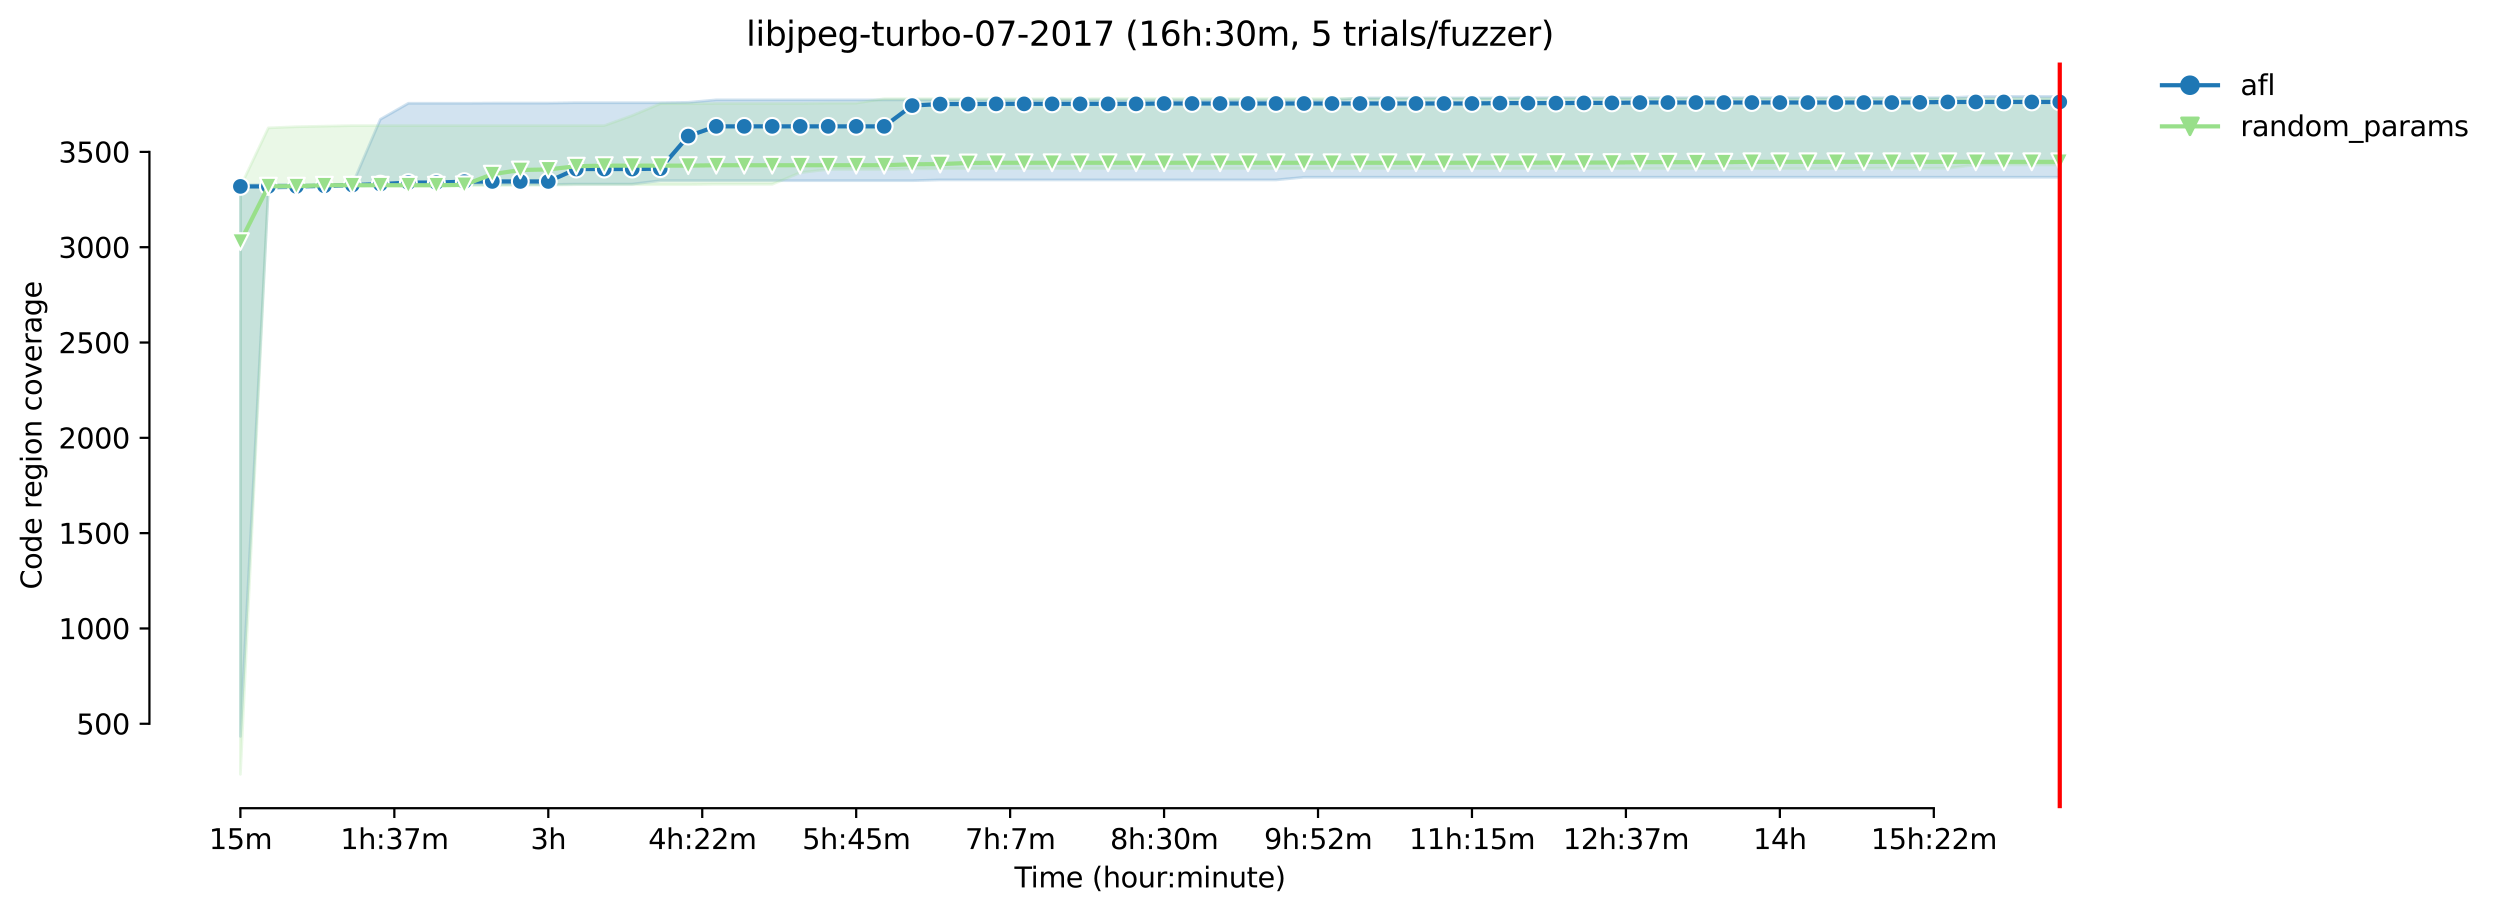<?xml version="1.0" encoding="utf-8" standalone="no"?>
<!DOCTYPE svg PUBLIC "-//W3C//DTD SVG 1.1//EN"
  "http://www.w3.org/Graphics/SVG/1.1/DTD/svg11.dtd">
<svg height="325.986pt" version="1.1" viewBox="0 0 892.218 325.986" width="892.218pt" xmlns="http://www.w3.org/2000/svg" xmlns:xlink="http://www.w3.org/1999/xlink">
 <defs>
  <style type="text/css">*{stroke-linecap:butt;stroke-linejoin:round;}</style>
 </defs>
 <g id="figure_1">
  <g id="patch_1">
   <path d="M 0 325.986 
L 892.218 325.986 
L 892.218 0 
L 0 0 
z
" style="fill:#ffffff;"/>
  </g>
  <g id="axes_1">
   <g id="patch_2">
    <path d="M 53.328 288.43 
L 767.568 288.43 
L 767.568 22.318 
L 53.328 22.318 
z
" style="fill:#ffffff;"/>
   </g>
   <g id="PolyCollection_1">
    <defs>
     <path d="M 85.794 -260.006 
L 85.794 -63.191 
L 95.783 -258.509 
L 105.772 -259.121 
L 115.762 -259.325 
L 125.751 -259.529 
L 135.74 -259.938 
L 145.73 -260.142 
L 155.719 -260.142 
L 165.709 -260.142 
L 175.698 -260.142 
L 185.687 -260.142 
L 195.677 -260.142 
L 205.666 -260.278 
L 215.655 -260.278 
L 225.645 -260.278 
L 235.634 -261.502 
L 245.624 -261.502 
L 255.613 -261.502 
L 265.602 -261.502 
L 275.592 -261.502 
L 285.581 -261.502 
L 295.57 -261.502 
L 305.56 -261.502 
L 315.549 -261.502 
L 325.538 -261.502 
L 335.528 -261.774 
L 345.517 -261.774 
L 355.507 -261.774 
L 365.496 -261.774 
L 375.485 -261.774 
L 385.475 -261.774 
L 395.464 -261.774 
L 405.453 -261.774 
L 415.443 -261.774 
L 425.432 -261.774 
L 435.422 -261.774 
L 445.411 -261.774 
L 455.4 -261.774 
L 465.39 -262.727 
L 475.379 -262.727 
L 485.368 -262.727 
L 495.358 -262.727 
L 505.347 -262.727 
L 515.337 -262.727 
L 525.326 -262.727 
L 535.315 -262.727 
L 545.305 -262.727 
L 555.294 -262.727 
L 565.283 -262.727 
L 575.273 -262.727 
L 585.262 -262.727 
L 595.251 -262.727 
L 605.241 -262.727 
L 615.23 -262.727 
L 625.22 -262.727 
L 635.209 -262.727 
L 645.198 -262.727 
L 655.188 -262.727 
L 665.177 -262.727 
L 675.166 -262.727 
L 685.156 -262.727 
L 695.145 -262.727 
L 705.135 -262.727 
L 715.124 -262.727 
L 725.113 -262.727 
L 735.103 -262.727 
L 735.103 -291.572 
L 735.103 -291.572 
L 725.113 -291.572 
L 715.124 -291.572 
L 705.135 -291.572 
L 695.145 -291.096 
L 685.156 -291.096 
L 675.166 -291.096 
L 665.177 -291.096 
L 655.188 -291.096 
L 645.198 -291.096 
L 635.209 -291.096 
L 625.22 -291.096 
L 615.23 -291.096 
L 605.241 -291.096 
L 595.251 -291.096 
L 585.262 -291.096 
L 575.273 -291.096 
L 565.283 -291.096 
L 555.294 -291.096 
L 545.305 -291.096 
L 535.315 -291.028 
L 525.326 -291.028 
L 515.337 -291.028 
L 505.347 -291.028 
L 495.358 -291.028 
L 485.368 -291.028 
L 475.379 -290.348 
L 465.39 -290.348 
L 455.4 -290.348 
L 445.411 -290.348 
L 435.422 -290.348 
L 425.432 -290.348 
L 415.443 -290.348 
L 405.453 -290.348 
L 395.464 -290.348 
L 385.475 -290.348 
L 375.485 -290.348 
L 365.496 -290.348 
L 355.507 -290.348 
L 345.517 -290.348 
L 335.528 -290.348 
L 325.538 -290.348 
L 315.549 -290.348 
L 305.56 -290.348 
L 295.57 -290.348 
L 285.581 -290.348 
L 275.592 -290.348 
L 265.602 -290.348 
L 255.613 -290.348 
L 245.624 -289.463 
L 235.634 -289.327 
L 225.645 -289.327 
L 215.655 -289.327 
L 205.666 -289.327 
L 195.677 -289.191 
L 185.687 -289.191 
L 175.698 -289.191 
L 165.709 -289.123 
L 155.719 -289.123 
L 145.73 -289.123 
L 135.74 -283.408 
L 125.751 -260.142 
L 115.762 -260.142 
L 105.772 -260.142 
L 95.783 -260.142 
L 85.794 -260.006 
z
" id="m7db1e459ce" style="stroke:#1f77b4;stroke-opacity:0.2;"/>
    </defs>
    <g clip-path="url(#p6a682dd99c)">
     <use style="fill:#1f77b4;fill-opacity:0.2;stroke:#1f77b4;stroke-opacity:0.2;" x="0" xlink:href="#m7db1e459ce" y="325.986"/>
    </g>
   </g>
   <g id="PolyCollection_2">
    <defs>
     <path d="M 85.794 -259.325 
L 85.794 -49.652 
L 95.783 -259.461 
L 105.772 -259.461 
L 115.762 -259.529 
L 125.751 -259.734 
L 135.74 -259.734 
L 145.73 -259.734 
L 155.719 -259.734 
L 165.709 -259.734 
L 175.698 -259.734 
L 185.687 -259.87 
L 195.677 -259.87 
L 205.666 -260.074 
L 215.655 -260.074 
L 225.645 -260.074 
L 235.634 -260.074 
L 245.624 -260.074 
L 255.613 -260.21 
L 265.602 -260.21 
L 275.592 -260.21 
L 285.581 -264.36 
L 295.57 -265.516 
L 305.56 -265.516 
L 315.549 -265.516 
L 325.538 -265.72 
L 335.528 -265.788 
L 345.517 -265.788 
L 355.507 -265.788 
L 365.496 -265.788 
L 375.485 -265.788 
L 385.475 -265.788 
L 395.464 -265.788 
L 405.453 -265.788 
L 415.443 -265.788 
L 425.432 -265.788 
L 435.422 -265.788 
L 445.411 -265.788 
L 455.4 -265.788 
L 465.39 -265.788 
L 475.379 -265.788 
L 485.368 -265.788 
L 495.358 -265.788 
L 505.347 -265.788 
L 515.337 -265.788 
L 525.326 -265.788 
L 535.315 -265.788 
L 545.305 -265.788 
L 555.294 -265.788 
L 565.283 -265.788 
L 575.273 -265.788 
L 585.262 -265.788 
L 595.251 -265.788 
L 605.241 -265.788 
L 615.23 -265.788 
L 625.22 -265.788 
L 635.209 -265.788 
L 645.198 -265.788 
L 655.188 -265.788 
L 665.177 -265.924 
L 675.166 -265.924 
L 685.156 -265.924 
L 695.145 -265.924 
L 705.135 -267.149 
L 715.124 -267.149 
L 725.113 -267.149 
L 735.103 -267.149 
L 735.103 -290.824 
L 735.103 -290.824 
L 725.113 -290.824 
L 715.124 -290.824 
L 705.135 -290.824 
L 695.145 -290.824 
L 685.156 -290.824 
L 675.166 -290.824 
L 665.177 -290.824 
L 655.188 -290.824 
L 645.198 -290.824 
L 635.209 -290.824 
L 625.22 -290.824 
L 615.23 -290.824 
L 605.241 -290.824 
L 595.251 -290.824 
L 585.262 -290.824 
L 575.273 -290.824 
L 565.283 -290.824 
L 555.294 -290.824 
L 545.305 -290.824 
L 535.315 -290.824 
L 525.326 -290.824 
L 515.337 -290.824 
L 505.347 -290.824 
L 495.358 -290.824 
L 485.368 -290.824 
L 475.379 -290.824 
L 465.39 -290.824 
L 455.4 -290.824 
L 445.411 -290.824 
L 435.422 -290.824 
L 425.432 -290.824 
L 415.443 -290.824 
L 405.453 -290.824 
L 395.464 -290.824 
L 385.475 -290.756 
L 375.485 -290.756 
L 365.496 -290.756 
L 355.507 -290.756 
L 345.517 -290.756 
L 335.528 -290.756 
L 325.538 -290.756 
L 315.549 -290.756 
L 305.56 -289.191 
L 295.57 -289.191 
L 285.581 -289.055 
L 275.592 -289.055 
L 265.602 -289.055 
L 255.613 -289.055 
L 245.624 -288.987 
L 235.634 -288.987 
L 225.645 -284.769 
L 215.655 -281.163 
L 205.666 -281.163 
L 195.677 -281.163 
L 185.687 -281.163 
L 175.698 -281.163 
L 165.709 -281.163 
L 155.719 -281.163 
L 145.73 -281.163 
L 135.74 -281.163 
L 125.751 -281.163 
L 115.762 -280.959 
L 105.772 -280.755 
L 95.783 -280.347 
L 85.794 -259.325 
z
" id="mc886c299f5" style="stroke:#98df8a;stroke-opacity:0.2;"/>
    </defs>
    <g clip-path="url(#p6a682dd99c)">
     <use style="fill:#98df8a;fill-opacity:0.2;stroke:#98df8a;stroke-opacity:0.2;" x="0" xlink:href="#mc886c299f5" y="325.986"/>
    </g>
   </g>
   <g id="matplotlib.axis_1">
    <g id="xtick_1">
     <g id="line2d_1">
      <defs>
       <path d="M 0 0 
L 0 3.5 
" id="m6442439d04" style="stroke:#000000;stroke-width:0.8;"/>
      </defs>
      <g>
       <use style="stroke:#000000;stroke-width:0.8;" x="85.794" xlink:href="#m6442439d04" y="288.43"/>
      </g>
     </g>
     <g id="text_1">
      <!-- 15m -->
      <g transform="translate(74.561 303.029)scale(0.1 -0.1)">
       <defs>
        <path d="M 794 531 
L 1825 531 
L 1825 4091 
L 703 3866 
L 703 4441 
L 1819 4666 
L 2450 4666 
L 2450 531 
L 3481 531 
L 3481 0 
L 794 0 
L 794 531 
z
" id="DejaVuSans-31" transform="scale(0.016)"/>
        <path d="M 691 4666 
L 3169 4666 
L 3169 4134 
L 1269 4134 
L 1269 2991 
Q 1406 3038 1543 3061 
Q 1681 3084 1819 3084 
Q 2600 3084 3056 2656 
Q 3513 2228 3513 1497 
Q 3513 744 3044 326 
Q 2575 -91 1722 -91 
Q 1428 -91 1123 -41 
Q 819 9 494 109 
L 494 744 
Q 775 591 1075 516 
Q 1375 441 1709 441 
Q 2250 441 2565 725 
Q 2881 1009 2881 1497 
Q 2881 1984 2565 2268 
Q 2250 2553 1709 2553 
Q 1456 2553 1204 2497 
Q 953 2441 691 2322 
L 691 4666 
z
" id="DejaVuSans-35" transform="scale(0.016)"/>
        <path d="M 3328 2828 
Q 3544 3216 3844 3400 
Q 4144 3584 4550 3584 
Q 5097 3584 5394 3201 
Q 5691 2819 5691 2113 
L 5691 0 
L 5113 0 
L 5113 2094 
Q 5113 2597 4934 2840 
Q 4756 3084 4391 3084 
Q 3944 3084 3684 2787 
Q 3425 2491 3425 1978 
L 3425 0 
L 2847 0 
L 2847 2094 
Q 2847 2600 2669 2842 
Q 2491 3084 2119 3084 
Q 1678 3084 1418 2786 
Q 1159 2488 1159 1978 
L 1159 0 
L 581 0 
L 581 3500 
L 1159 3500 
L 1159 2956 
Q 1356 3278 1631 3431 
Q 1906 3584 2284 3584 
Q 2666 3584 2933 3390 
Q 3200 3197 3328 2828 
z
" id="DejaVuSans-6d" transform="scale(0.016)"/>
       </defs>
       <use xlink:href="#DejaVuSans-31"/>
       <use x="63.623" xlink:href="#DejaVuSans-35"/>
       <use x="127.246" xlink:href="#DejaVuSans-6d"/>
      </g>
     </g>
    </g>
    <g id="xtick_2">
     <g id="line2d_2">
      <g>
       <use style="stroke:#000000;stroke-width:0.8;" x="140.735" xlink:href="#m6442439d04" y="288.43"/>
      </g>
     </g>
     <g id="text_2">
      <!-- 1h:37m -->
      <g transform="translate(121.468 303.029)scale(0.1 -0.1)">
       <defs>
        <path d="M 3513 2113 
L 3513 0 
L 2938 0 
L 2938 2094 
Q 2938 2591 2744 2837 
Q 2550 3084 2163 3084 
Q 1697 3084 1428 2787 
Q 1159 2491 1159 1978 
L 1159 0 
L 581 0 
L 581 4863 
L 1159 4863 
L 1159 2956 
Q 1366 3272 1645 3428 
Q 1925 3584 2291 3584 
Q 2894 3584 3203 3211 
Q 3513 2838 3513 2113 
z
" id="DejaVuSans-68" transform="scale(0.016)"/>
        <path d="M 750 794 
L 1409 794 
L 1409 0 
L 750 0 
L 750 794 
z
M 750 3309 
L 1409 3309 
L 1409 2516 
L 750 2516 
L 750 3309 
z
" id="DejaVuSans-3a" transform="scale(0.016)"/>
        <path d="M 2597 2516 
Q 3050 2419 3304 2112 
Q 3559 1806 3559 1356 
Q 3559 666 3084 287 
Q 2609 -91 1734 -91 
Q 1441 -91 1130 -33 
Q 819 25 488 141 
L 488 750 
Q 750 597 1062 519 
Q 1375 441 1716 441 
Q 2309 441 2620 675 
Q 2931 909 2931 1356 
Q 2931 1769 2642 2001 
Q 2353 2234 1838 2234 
L 1294 2234 
L 1294 2753 
L 1863 2753 
Q 2328 2753 2575 2939 
Q 2822 3125 2822 3475 
Q 2822 3834 2567 4026 
Q 2313 4219 1838 4219 
Q 1578 4219 1281 4162 
Q 984 4106 628 3988 
L 628 4550 
Q 988 4650 1302 4700 
Q 1616 4750 1894 4750 
Q 2613 4750 3031 4423 
Q 3450 4097 3450 3541 
Q 3450 3153 3228 2886 
Q 3006 2619 2597 2516 
z
" id="DejaVuSans-33" transform="scale(0.016)"/>
        <path d="M 525 4666 
L 3525 4666 
L 3525 4397 
L 1831 0 
L 1172 0 
L 2766 4134 
L 525 4134 
L 525 4666 
z
" id="DejaVuSans-37" transform="scale(0.016)"/>
       </defs>
       <use xlink:href="#DejaVuSans-31"/>
       <use x="63.623" xlink:href="#DejaVuSans-68"/>
       <use x="127.002" xlink:href="#DejaVuSans-3a"/>
       <use x="160.693" xlink:href="#DejaVuSans-33"/>
       <use x="224.316" xlink:href="#DejaVuSans-37"/>
       <use x="287.939" xlink:href="#DejaVuSans-6d"/>
      </g>
     </g>
    </g>
    <g id="xtick_3">
     <g id="line2d_3">
      <g>
       <use style="stroke:#000000;stroke-width:0.8;" x="195.677" xlink:href="#m6442439d04" y="288.43"/>
      </g>
     </g>
     <g id="text_3">
      <!-- 3h -->
      <g transform="translate(189.327 303.029)scale(0.1 -0.1)">
       <use xlink:href="#DejaVuSans-33"/>
       <use x="63.623" xlink:href="#DejaVuSans-68"/>
      </g>
     </g>
    </g>
    <g id="xtick_4">
     <g id="line2d_4">
      <g>
       <use style="stroke:#000000;stroke-width:0.8;" x="250.618" xlink:href="#m6442439d04" y="288.43"/>
      </g>
     </g>
     <g id="text_4">
      <!-- 4h:22m -->
      <g transform="translate(231.351 303.029)scale(0.1 -0.1)">
       <defs>
        <path d="M 2419 4116 
L 825 1625 
L 2419 1625 
L 2419 4116 
z
M 2253 4666 
L 3047 4666 
L 3047 1625 
L 3713 1625 
L 3713 1100 
L 3047 1100 
L 3047 0 
L 2419 0 
L 2419 1100 
L 313 1100 
L 313 1709 
L 2253 4666 
z
" id="DejaVuSans-34" transform="scale(0.016)"/>
        <path d="M 1228 531 
L 3431 531 
L 3431 0 
L 469 0 
L 469 531 
Q 828 903 1448 1529 
Q 2069 2156 2228 2338 
Q 2531 2678 2651 2914 
Q 2772 3150 2772 3378 
Q 2772 3750 2511 3984 
Q 2250 4219 1831 4219 
Q 1534 4219 1204 4116 
Q 875 4013 500 3803 
L 500 4441 
Q 881 4594 1212 4672 
Q 1544 4750 1819 4750 
Q 2544 4750 2975 4387 
Q 3406 4025 3406 3419 
Q 3406 3131 3298 2873 
Q 3191 2616 2906 2266 
Q 2828 2175 2409 1742 
Q 1991 1309 1228 531 
z
" id="DejaVuSans-32" transform="scale(0.016)"/>
       </defs>
       <use xlink:href="#DejaVuSans-34"/>
       <use x="63.623" xlink:href="#DejaVuSans-68"/>
       <use x="127.002" xlink:href="#DejaVuSans-3a"/>
       <use x="160.693" xlink:href="#DejaVuSans-32"/>
       <use x="224.316" xlink:href="#DejaVuSans-32"/>
       <use x="287.939" xlink:href="#DejaVuSans-6d"/>
      </g>
     </g>
    </g>
    <g id="xtick_5">
     <g id="line2d_5">
      <g>
       <use style="stroke:#000000;stroke-width:0.8;" x="305.56" xlink:href="#m6442439d04" y="288.43"/>
      </g>
     </g>
     <g id="text_5">
      <!-- 5h:45m -->
      <g transform="translate(286.293 303.029)scale(0.1 -0.1)">
       <use xlink:href="#DejaVuSans-35"/>
       <use x="63.623" xlink:href="#DejaVuSans-68"/>
       <use x="127.002" xlink:href="#DejaVuSans-3a"/>
       <use x="160.693" xlink:href="#DejaVuSans-34"/>
       <use x="224.316" xlink:href="#DejaVuSans-35"/>
       <use x="287.939" xlink:href="#DejaVuSans-6d"/>
      </g>
     </g>
    </g>
    <g id="xtick_6">
     <g id="line2d_6">
      <g>
       <use style="stroke:#000000;stroke-width:0.8;" x="360.501" xlink:href="#m6442439d04" y="288.43"/>
      </g>
     </g>
     <g id="text_6">
      <!-- 7h:7m -->
      <g transform="translate(344.415 303.029)scale(0.1 -0.1)">
       <use xlink:href="#DejaVuSans-37"/>
       <use x="63.623" xlink:href="#DejaVuSans-68"/>
       <use x="127.002" xlink:href="#DejaVuSans-3a"/>
       <use x="160.693" xlink:href="#DejaVuSans-37"/>
       <use x="224.316" xlink:href="#DejaVuSans-6d"/>
      </g>
     </g>
    </g>
    <g id="xtick_7">
     <g id="line2d_7">
      <g>
       <use style="stroke:#000000;stroke-width:0.8;" x="415.443" xlink:href="#m6442439d04" y="288.43"/>
      </g>
     </g>
     <g id="text_7">
      <!-- 8h:30m -->
      <g transform="translate(396.176 303.029)scale(0.1 -0.1)">
       <defs>
        <path d="M 2034 2216 
Q 1584 2216 1326 1975 
Q 1069 1734 1069 1313 
Q 1069 891 1326 650 
Q 1584 409 2034 409 
Q 2484 409 2743 651 
Q 3003 894 3003 1313 
Q 3003 1734 2745 1975 
Q 2488 2216 2034 2216 
z
M 1403 2484 
Q 997 2584 770 2862 
Q 544 3141 544 3541 
Q 544 4100 942 4425 
Q 1341 4750 2034 4750 
Q 2731 4750 3128 4425 
Q 3525 4100 3525 3541 
Q 3525 3141 3298 2862 
Q 3072 2584 2669 2484 
Q 3125 2378 3379 2068 
Q 3634 1759 3634 1313 
Q 3634 634 3220 271 
Q 2806 -91 2034 -91 
Q 1263 -91 848 271 
Q 434 634 434 1313 
Q 434 1759 690 2068 
Q 947 2378 1403 2484 
z
M 1172 3481 
Q 1172 3119 1398 2916 
Q 1625 2713 2034 2713 
Q 2441 2713 2670 2916 
Q 2900 3119 2900 3481 
Q 2900 3844 2670 4047 
Q 2441 4250 2034 4250 
Q 1625 4250 1398 4047 
Q 1172 3844 1172 3481 
z
" id="DejaVuSans-38" transform="scale(0.016)"/>
        <path d="M 2034 4250 
Q 1547 4250 1301 3770 
Q 1056 3291 1056 2328 
Q 1056 1369 1301 889 
Q 1547 409 2034 409 
Q 2525 409 2770 889 
Q 3016 1369 3016 2328 
Q 3016 3291 2770 3770 
Q 2525 4250 2034 4250 
z
M 2034 4750 
Q 2819 4750 3233 4129 
Q 3647 3509 3647 2328 
Q 3647 1150 3233 529 
Q 2819 -91 2034 -91 
Q 1250 -91 836 529 
Q 422 1150 422 2328 
Q 422 3509 836 4129 
Q 1250 4750 2034 4750 
z
" id="DejaVuSans-30" transform="scale(0.016)"/>
       </defs>
       <use xlink:href="#DejaVuSans-38"/>
       <use x="63.623" xlink:href="#DejaVuSans-68"/>
       <use x="127.002" xlink:href="#DejaVuSans-3a"/>
       <use x="160.693" xlink:href="#DejaVuSans-33"/>
       <use x="224.316" xlink:href="#DejaVuSans-30"/>
       <use x="287.939" xlink:href="#DejaVuSans-6d"/>
      </g>
     </g>
    </g>
    <g id="xtick_8">
     <g id="line2d_8">
      <g>
       <use style="stroke:#000000;stroke-width:0.8;" x="470.384" xlink:href="#m6442439d04" y="288.43"/>
      </g>
     </g>
     <g id="text_8">
      <!-- 9h:52m -->
      <g transform="translate(451.117 303.029)scale(0.1 -0.1)">
       <defs>
        <path d="M 703 97 
L 703 672 
Q 941 559 1184 500 
Q 1428 441 1663 441 
Q 2288 441 2617 861 
Q 2947 1281 2994 2138 
Q 2813 1869 2534 1725 
Q 2256 1581 1919 1581 
Q 1219 1581 811 2004 
Q 403 2428 403 3163 
Q 403 3881 828 4315 
Q 1253 4750 1959 4750 
Q 2769 4750 3195 4129 
Q 3622 3509 3622 2328 
Q 3622 1225 3098 567 
Q 2575 -91 1691 -91 
Q 1453 -91 1209 -44 
Q 966 3 703 97 
z
M 1959 2075 
Q 2384 2075 2632 2365 
Q 2881 2656 2881 3163 
Q 2881 3666 2632 3958 
Q 2384 4250 1959 4250 
Q 1534 4250 1286 3958 
Q 1038 3666 1038 3163 
Q 1038 2656 1286 2365 
Q 1534 2075 1959 2075 
z
" id="DejaVuSans-39" transform="scale(0.016)"/>
       </defs>
       <use xlink:href="#DejaVuSans-39"/>
       <use x="63.623" xlink:href="#DejaVuSans-68"/>
       <use x="127.002" xlink:href="#DejaVuSans-3a"/>
       <use x="160.693" xlink:href="#DejaVuSans-35"/>
       <use x="224.316" xlink:href="#DejaVuSans-32"/>
       <use x="287.939" xlink:href="#DejaVuSans-6d"/>
      </g>
     </g>
    </g>
    <g id="xtick_9">
     <g id="line2d_9">
      <g>
       <use style="stroke:#000000;stroke-width:0.8;" x="525.326" xlink:href="#m6442439d04" y="288.43"/>
      </g>
     </g>
     <g id="text_9">
      <!-- 11h:15m -->
      <g transform="translate(502.877 303.029)scale(0.1 -0.1)">
       <use xlink:href="#DejaVuSans-31"/>
       <use x="63.623" xlink:href="#DejaVuSans-31"/>
       <use x="127.246" xlink:href="#DejaVuSans-68"/>
       <use x="190.625" xlink:href="#DejaVuSans-3a"/>
       <use x="224.316" xlink:href="#DejaVuSans-31"/>
       <use x="287.939" xlink:href="#DejaVuSans-35"/>
       <use x="351.562" xlink:href="#DejaVuSans-6d"/>
      </g>
     </g>
    </g>
    <g id="xtick_10">
     <g id="line2d_10">
      <g>
       <use style="stroke:#000000;stroke-width:0.8;" x="580.267" xlink:href="#m6442439d04" y="288.43"/>
      </g>
     </g>
     <g id="text_10">
      <!-- 12h:37m -->
      <g transform="translate(557.819 303.029)scale(0.1 -0.1)">
       <use xlink:href="#DejaVuSans-31"/>
       <use x="63.623" xlink:href="#DejaVuSans-32"/>
       <use x="127.246" xlink:href="#DejaVuSans-68"/>
       <use x="190.625" xlink:href="#DejaVuSans-3a"/>
       <use x="224.316" xlink:href="#DejaVuSans-33"/>
       <use x="287.939" xlink:href="#DejaVuSans-37"/>
       <use x="351.562" xlink:href="#DejaVuSans-6d"/>
      </g>
     </g>
    </g>
    <g id="xtick_11">
     <g id="line2d_11">
      <g>
       <use style="stroke:#000000;stroke-width:0.8;" x="635.209" xlink:href="#m6442439d04" y="288.43"/>
      </g>
     </g>
     <g id="text_11">
      <!-- 14h -->
      <g transform="translate(625.678 303.029)scale(0.1 -0.1)">
       <use xlink:href="#DejaVuSans-31"/>
       <use x="63.623" xlink:href="#DejaVuSans-34"/>
       <use x="127.246" xlink:href="#DejaVuSans-68"/>
      </g>
     </g>
    </g>
    <g id="xtick_12">
     <g id="line2d_12">
      <g>
       <use style="stroke:#000000;stroke-width:0.8;" x="690.151" xlink:href="#m6442439d04" y="288.43"/>
      </g>
     </g>
     <g id="text_12">
      <!-- 15h:22m -->
      <g transform="translate(667.702 303.029)scale(0.1 -0.1)">
       <use xlink:href="#DejaVuSans-31"/>
       <use x="63.623" xlink:href="#DejaVuSans-35"/>
       <use x="127.246" xlink:href="#DejaVuSans-68"/>
       <use x="190.625" xlink:href="#DejaVuSans-3a"/>
       <use x="224.316" xlink:href="#DejaVuSans-32"/>
       <use x="287.939" xlink:href="#DejaVuSans-32"/>
       <use x="351.562" xlink:href="#DejaVuSans-6d"/>
      </g>
     </g>
    </g>
    <g id="text_13">
     <!-- Time (hour:minute) -->
     <g transform="translate(362.041 316.707)scale(0.1 -0.1)">
      <defs>
       <path d="M -19 4666 
L 3928 4666 
L 3928 4134 
L 2272 4134 
L 2272 0 
L 1638 0 
L 1638 4134 
L -19 4134 
L -19 4666 
z
" id="DejaVuSans-54" transform="scale(0.016)"/>
       <path d="M 603 3500 
L 1178 3500 
L 1178 0 
L 603 0 
L 603 3500 
z
M 603 4863 
L 1178 4863 
L 1178 4134 
L 603 4134 
L 603 4863 
z
" id="DejaVuSans-69" transform="scale(0.016)"/>
       <path d="M 3597 1894 
L 3597 1613 
L 953 1613 
Q 991 1019 1311 708 
Q 1631 397 2203 397 
Q 2534 397 2845 478 
Q 3156 559 3463 722 
L 3463 178 
Q 3153 47 2828 -22 
Q 2503 -91 2169 -91 
Q 1331 -91 842 396 
Q 353 884 353 1716 
Q 353 2575 817 3079 
Q 1281 3584 2069 3584 
Q 2775 3584 3186 3129 
Q 3597 2675 3597 1894 
z
M 3022 2063 
Q 3016 2534 2758 2815 
Q 2500 3097 2075 3097 
Q 1594 3097 1305 2825 
Q 1016 2553 972 2059 
L 3022 2063 
z
" id="DejaVuSans-65" transform="scale(0.016)"/>
       <path id="DejaVuSans-20" transform="scale(0.016)"/>
       <path d="M 1984 4856 
Q 1566 4138 1362 3434 
Q 1159 2731 1159 2009 
Q 1159 1288 1364 580 
Q 1569 -128 1984 -844 
L 1484 -844 
Q 1016 -109 783 600 
Q 550 1309 550 2009 
Q 550 2706 781 3412 
Q 1013 4119 1484 4856 
L 1984 4856 
z
" id="DejaVuSans-28" transform="scale(0.016)"/>
       <path d="M 1959 3097 
Q 1497 3097 1228 2736 
Q 959 2375 959 1747 
Q 959 1119 1226 758 
Q 1494 397 1959 397 
Q 2419 397 2687 759 
Q 2956 1122 2956 1747 
Q 2956 2369 2687 2733 
Q 2419 3097 1959 3097 
z
M 1959 3584 
Q 2709 3584 3137 3096 
Q 3566 2609 3566 1747 
Q 3566 888 3137 398 
Q 2709 -91 1959 -91 
Q 1206 -91 779 398 
Q 353 888 353 1747 
Q 353 2609 779 3096 
Q 1206 3584 1959 3584 
z
" id="DejaVuSans-6f" transform="scale(0.016)"/>
       <path d="M 544 1381 
L 544 3500 
L 1119 3500 
L 1119 1403 
Q 1119 906 1312 657 
Q 1506 409 1894 409 
Q 2359 409 2629 706 
Q 2900 1003 2900 1516 
L 2900 3500 
L 3475 3500 
L 3475 0 
L 2900 0 
L 2900 538 
Q 2691 219 2414 64 
Q 2138 -91 1772 -91 
Q 1169 -91 856 284 
Q 544 659 544 1381 
z
M 1991 3584 
L 1991 3584 
z
" id="DejaVuSans-75" transform="scale(0.016)"/>
       <path d="M 2631 2963 
Q 2534 3019 2420 3045 
Q 2306 3072 2169 3072 
Q 1681 3072 1420 2755 
Q 1159 2438 1159 1844 
L 1159 0 
L 581 0 
L 581 3500 
L 1159 3500 
L 1159 2956 
Q 1341 3275 1631 3429 
Q 1922 3584 2338 3584 
Q 2397 3584 2469 3576 
Q 2541 3569 2628 3553 
L 2631 2963 
z
" id="DejaVuSans-72" transform="scale(0.016)"/>
       <path d="M 3513 2113 
L 3513 0 
L 2938 0 
L 2938 2094 
Q 2938 2591 2744 2837 
Q 2550 3084 2163 3084 
Q 1697 3084 1428 2787 
Q 1159 2491 1159 1978 
L 1159 0 
L 581 0 
L 581 3500 
L 1159 3500 
L 1159 2956 
Q 1366 3272 1645 3428 
Q 1925 3584 2291 3584 
Q 2894 3584 3203 3211 
Q 3513 2838 3513 2113 
z
" id="DejaVuSans-6e" transform="scale(0.016)"/>
       <path d="M 1172 4494 
L 1172 3500 
L 2356 3500 
L 2356 3053 
L 1172 3053 
L 1172 1153 
Q 1172 725 1289 603 
Q 1406 481 1766 481 
L 2356 481 
L 2356 0 
L 1766 0 
Q 1100 0 847 248 
Q 594 497 594 1153 
L 594 3053 
L 172 3053 
L 172 3500 
L 594 3500 
L 594 4494 
L 1172 4494 
z
" id="DejaVuSans-74" transform="scale(0.016)"/>
       <path d="M 513 4856 
L 1013 4856 
Q 1481 4119 1714 3412 
Q 1947 2706 1947 2009 
Q 1947 1309 1714 600 
Q 1481 -109 1013 -844 
L 513 -844 
Q 928 -128 1133 580 
Q 1338 1288 1338 2009 
Q 1338 2731 1133 3434 
Q 928 4138 513 4856 
z
" id="DejaVuSans-29" transform="scale(0.016)"/>
      </defs>
      <use xlink:href="#DejaVuSans-54"/>
      <use x="57.959" xlink:href="#DejaVuSans-69"/>
      <use x="85.742" xlink:href="#DejaVuSans-6d"/>
      <use x="183.154" xlink:href="#DejaVuSans-65"/>
      <use x="244.678" xlink:href="#DejaVuSans-20"/>
      <use x="276.465" xlink:href="#DejaVuSans-28"/>
      <use x="315.479" xlink:href="#DejaVuSans-68"/>
      <use x="378.857" xlink:href="#DejaVuSans-6f"/>
      <use x="440.039" xlink:href="#DejaVuSans-75"/>
      <use x="503.418" xlink:href="#DejaVuSans-72"/>
      <use x="542.781" xlink:href="#DejaVuSans-3a"/>
      <use x="576.473" xlink:href="#DejaVuSans-6d"/>
      <use x="673.885" xlink:href="#DejaVuSans-69"/>
      <use x="701.668" xlink:href="#DejaVuSans-6e"/>
      <use x="765.047" xlink:href="#DejaVuSans-75"/>
      <use x="828.426" xlink:href="#DejaVuSans-74"/>
      <use x="867.635" xlink:href="#DejaVuSans-65"/>
      <use x="929.158" xlink:href="#DejaVuSans-29"/>
     </g>
    </g>
   </g>
   <g id="matplotlib.axis_2">
    <g id="ytick_1">
     <g id="line2d_13">
      <defs>
       <path d="M 0 0 
L -3.5 0 
" id="m70949143e8" style="stroke:#000000;stroke-width:0.8;"/>
      </defs>
      <g>
       <use style="stroke:#000000;stroke-width:0.8;" x="53.328" xlink:href="#m70949143e8" y="258.306"/>
      </g>
     </g>
     <g id="text_14">
      <!-- 500 -->
      <g transform="translate(27.241 262.105)scale(0.1 -0.1)">
       <use xlink:href="#DejaVuSans-35"/>
       <use x="63.623" xlink:href="#DejaVuSans-30"/>
       <use x="127.246" xlink:href="#DejaVuSans-30"/>
      </g>
     </g>
    </g>
    <g id="ytick_2">
     <g id="line2d_14">
      <g>
       <use style="stroke:#000000;stroke-width:0.8;" x="53.328" xlink:href="#m70949143e8" y="224.29"/>
      </g>
     </g>
     <g id="text_15">
      <!-- 1000 -->
      <g transform="translate(20.878 228.089)scale(0.1 -0.1)">
       <use xlink:href="#DejaVuSans-31"/>
       <use x="63.623" xlink:href="#DejaVuSans-30"/>
       <use x="127.246" xlink:href="#DejaVuSans-30"/>
       <use x="190.869" xlink:href="#DejaVuSans-30"/>
      </g>
     </g>
    </g>
    <g id="ytick_3">
     <g id="line2d_15">
      <g>
       <use style="stroke:#000000;stroke-width:0.8;" x="53.328" xlink:href="#m70949143e8" y="190.274"/>
      </g>
     </g>
     <g id="text_16">
      <!-- 1500 -->
      <g transform="translate(20.878 194.074)scale(0.1 -0.1)">
       <use xlink:href="#DejaVuSans-31"/>
       <use x="63.623" xlink:href="#DejaVuSans-35"/>
       <use x="127.246" xlink:href="#DejaVuSans-30"/>
       <use x="190.869" xlink:href="#DejaVuSans-30"/>
      </g>
     </g>
    </g>
    <g id="ytick_4">
     <g id="line2d_16">
      <g>
       <use style="stroke:#000000;stroke-width:0.8;" x="53.328" xlink:href="#m70949143e8" y="156.259"/>
      </g>
     </g>
     <g id="text_17">
      <!-- 2000 -->
      <g transform="translate(20.878 160.058)scale(0.1 -0.1)">
       <use xlink:href="#DejaVuSans-32"/>
       <use x="63.623" xlink:href="#DejaVuSans-30"/>
       <use x="127.246" xlink:href="#DejaVuSans-30"/>
       <use x="190.869" xlink:href="#DejaVuSans-30"/>
      </g>
     </g>
    </g>
    <g id="ytick_5">
     <g id="line2d_17">
      <g>
       <use style="stroke:#000000;stroke-width:0.8;" x="53.328" xlink:href="#m70949143e8" y="122.243"/>
      </g>
     </g>
     <g id="text_18">
      <!-- 2500 -->
      <g transform="translate(20.878 126.042)scale(0.1 -0.1)">
       <use xlink:href="#DejaVuSans-32"/>
       <use x="63.623" xlink:href="#DejaVuSans-35"/>
       <use x="127.246" xlink:href="#DejaVuSans-30"/>
       <use x="190.869" xlink:href="#DejaVuSans-30"/>
      </g>
     </g>
    </g>
    <g id="ytick_6">
     <g id="line2d_18">
      <g>
       <use style="stroke:#000000;stroke-width:0.8;" x="53.328" xlink:href="#m70949143e8" y="88.227"/>
      </g>
     </g>
     <g id="text_19">
      <!-- 3000 -->
      <g transform="translate(20.878 92.026)scale(0.1 -0.1)">
       <use xlink:href="#DejaVuSans-33"/>
       <use x="63.623" xlink:href="#DejaVuSans-30"/>
       <use x="127.246" xlink:href="#DejaVuSans-30"/>
       <use x="190.869" xlink:href="#DejaVuSans-30"/>
      </g>
     </g>
    </g>
    <g id="ytick_7">
     <g id="line2d_19">
      <g>
       <use style="stroke:#000000;stroke-width:0.8;" x="53.328" xlink:href="#m70949143e8" y="54.211"/>
      </g>
     </g>
     <g id="text_20">
      <!-- 3500 -->
      <g transform="translate(20.878 58.011)scale(0.1 -0.1)">
       <use xlink:href="#DejaVuSans-33"/>
       <use x="63.623" xlink:href="#DejaVuSans-35"/>
       <use x="127.246" xlink:href="#DejaVuSans-30"/>
       <use x="190.869" xlink:href="#DejaVuSans-30"/>
      </g>
     </g>
    </g>
    <g id="text_21">
     <!-- Code region coverage -->
     <g transform="translate(14.798 210.38)rotate(-90)scale(0.1 -0.1)">
      <defs>
       <path d="M 4122 4306 
L 4122 3641 
Q 3803 3938 3442 4084 
Q 3081 4231 2675 4231 
Q 1875 4231 1450 3742 
Q 1025 3253 1025 2328 
Q 1025 1406 1450 917 
Q 1875 428 2675 428 
Q 3081 428 3442 575 
Q 3803 722 4122 1019 
L 4122 359 
Q 3791 134 3420 21 
Q 3050 -91 2638 -91 
Q 1578 -91 968 557 
Q 359 1206 359 2328 
Q 359 3453 968 4101 
Q 1578 4750 2638 4750 
Q 3056 4750 3426 4639 
Q 3797 4528 4122 4306 
z
" id="DejaVuSans-43" transform="scale(0.016)"/>
       <path d="M 2906 2969 
L 2906 4863 
L 3481 4863 
L 3481 0 
L 2906 0 
L 2906 525 
Q 2725 213 2448 61 
Q 2172 -91 1784 -91 
Q 1150 -91 751 415 
Q 353 922 353 1747 
Q 353 2572 751 3078 
Q 1150 3584 1784 3584 
Q 2172 3584 2448 3432 
Q 2725 3281 2906 2969 
z
M 947 1747 
Q 947 1113 1208 752 
Q 1469 391 1925 391 
Q 2381 391 2643 752 
Q 2906 1113 2906 1747 
Q 2906 2381 2643 2742 
Q 2381 3103 1925 3103 
Q 1469 3103 1208 2742 
Q 947 2381 947 1747 
z
" id="DejaVuSans-64" transform="scale(0.016)"/>
       <path d="M 2906 1791 
Q 2906 2416 2648 2759 
Q 2391 3103 1925 3103 
Q 1463 3103 1205 2759 
Q 947 2416 947 1791 
Q 947 1169 1205 825 
Q 1463 481 1925 481 
Q 2391 481 2648 825 
Q 2906 1169 2906 1791 
z
M 3481 434 
Q 3481 -459 3084 -895 
Q 2688 -1331 1869 -1331 
Q 1566 -1331 1297 -1286 
Q 1028 -1241 775 -1147 
L 775 -588 
Q 1028 -725 1275 -790 
Q 1522 -856 1778 -856 
Q 2344 -856 2625 -561 
Q 2906 -266 2906 331 
L 2906 616 
Q 2728 306 2450 153 
Q 2172 0 1784 0 
Q 1141 0 747 490 
Q 353 981 353 1791 
Q 353 2603 747 3093 
Q 1141 3584 1784 3584 
Q 2172 3584 2450 3431 
Q 2728 3278 2906 2969 
L 2906 3500 
L 3481 3500 
L 3481 434 
z
" id="DejaVuSans-67" transform="scale(0.016)"/>
       <path d="M 3122 3366 
L 3122 2828 
Q 2878 2963 2633 3030 
Q 2388 3097 2138 3097 
Q 1578 3097 1268 2742 
Q 959 2388 959 1747 
Q 959 1106 1268 751 
Q 1578 397 2138 397 
Q 2388 397 2633 464 
Q 2878 531 3122 666 
L 3122 134 
Q 2881 22 2623 -34 
Q 2366 -91 2075 -91 
Q 1284 -91 818 406 
Q 353 903 353 1747 
Q 353 2603 823 3093 
Q 1294 3584 2113 3584 
Q 2378 3584 2631 3529 
Q 2884 3475 3122 3366 
z
" id="DejaVuSans-63" transform="scale(0.016)"/>
       <path d="M 191 3500 
L 800 3500 
L 1894 563 
L 2988 3500 
L 3597 3500 
L 2284 0 
L 1503 0 
L 191 3500 
z
" id="DejaVuSans-76" transform="scale(0.016)"/>
       <path d="M 2194 1759 
Q 1497 1759 1228 1600 
Q 959 1441 959 1056 
Q 959 750 1161 570 
Q 1363 391 1709 391 
Q 2188 391 2477 730 
Q 2766 1069 2766 1631 
L 2766 1759 
L 2194 1759 
z
M 3341 1997 
L 3341 0 
L 2766 0 
L 2766 531 
Q 2569 213 2275 61 
Q 1981 -91 1556 -91 
Q 1019 -91 701 211 
Q 384 513 384 1019 
Q 384 1609 779 1909 
Q 1175 2209 1959 2209 
L 2766 2209 
L 2766 2266 
Q 2766 2663 2505 2880 
Q 2244 3097 1772 3097 
Q 1472 3097 1187 3025 
Q 903 2953 641 2809 
L 641 3341 
Q 956 3463 1253 3523 
Q 1550 3584 1831 3584 
Q 2591 3584 2966 3190 
Q 3341 2797 3341 1997 
z
" id="DejaVuSans-61" transform="scale(0.016)"/>
      </defs>
      <use xlink:href="#DejaVuSans-43"/>
      <use x="69.824" xlink:href="#DejaVuSans-6f"/>
      <use x="131.006" xlink:href="#DejaVuSans-64"/>
      <use x="194.482" xlink:href="#DejaVuSans-65"/>
      <use x="256.006" xlink:href="#DejaVuSans-20"/>
      <use x="287.793" xlink:href="#DejaVuSans-72"/>
      <use x="326.656" xlink:href="#DejaVuSans-65"/>
      <use x="388.18" xlink:href="#DejaVuSans-67"/>
      <use x="451.656" xlink:href="#DejaVuSans-69"/>
      <use x="479.439" xlink:href="#DejaVuSans-6f"/>
      <use x="540.621" xlink:href="#DejaVuSans-6e"/>
      <use x="604" xlink:href="#DejaVuSans-20"/>
      <use x="635.787" xlink:href="#DejaVuSans-63"/>
      <use x="690.768" xlink:href="#DejaVuSans-6f"/>
      <use x="751.949" xlink:href="#DejaVuSans-76"/>
      <use x="811.129" xlink:href="#DejaVuSans-65"/>
      <use x="872.652" xlink:href="#DejaVuSans-72"/>
      <use x="913.766" xlink:href="#DejaVuSans-61"/>
      <use x="975.045" xlink:href="#DejaVuSans-67"/>
      <use x="1038.521" xlink:href="#DejaVuSans-65"/>
     </g>
    </g>
   </g>
   <g id="line2d_20">
    <path clip-path="url(#p6a682dd99c)" d="M 85.794 66.525 
L 95.783 66.525 
L 105.772 66.525 
L 115.762 66.321 
L 125.751 66.049 
L 135.74 65.709 
L 145.73 65.164 
L 155.719 65.164 
L 165.709 64.824 
L 175.698 64.756 
L 185.687 64.756 
L 195.677 64.756 
L 205.666 60.334 
L 215.655 60.334 
L 225.645 60.334 
L 235.634 60.198 
L 245.624 48.565 
L 255.613 45.095 
L 265.602 45.095 
L 275.592 45.095 
L 285.581 45.095 
L 295.57 45.095 
L 305.56 45.095 
L 315.549 45.095 
L 325.538 37.68 
L 335.528 37.135 
L 345.517 37.135 
L 355.507 37.067 
L 365.496 37.067 
L 375.485 37.067 
L 385.475 37.067 
L 395.464 37.067 
L 405.453 37.067 
L 415.443 36.931 
L 425.432 36.931 
L 435.422 36.931 
L 445.411 36.931 
L 455.4 36.931 
L 465.39 36.931 
L 475.379 36.931 
L 485.368 36.931 
L 495.358 36.931 
L 505.347 36.931 
L 515.337 36.931 
L 525.326 36.931 
L 535.315 36.795 
L 545.305 36.795 
L 555.294 36.795 
L 565.283 36.727 
L 575.273 36.727 
L 585.262 36.591 
L 595.251 36.591 
L 605.241 36.591 
L 615.23 36.591 
L 625.22 36.591 
L 635.209 36.591 
L 645.198 36.591 
L 655.188 36.591 
L 665.177 36.591 
L 675.166 36.591 
L 685.156 36.523 
L 695.145 36.387 
L 705.135 36.387 
L 715.124 36.387 
L 725.113 36.387 
L 735.103 36.387 
" style="fill:none;stroke:#1f77b4;stroke-linecap:square;stroke-width:1.5;"/>
    <defs>
     <path d="M 0 3 
C 0.796 3 1.559 2.684 2.121 2.121 
C 2.684 1.559 3 0.796 3 0 
C 3 -0.796 2.684 -1.559 2.121 -2.121 
C 1.559 -2.684 0.796 -3 0 -3 
C -0.796 -3 -1.559 -2.684 -2.121 -2.121 
C -2.684 -1.559 -3 -0.796 -3 0 
C -3 0.796 -2.684 1.559 -2.121 2.121 
C -1.559 2.684 -0.796 3 0 3 
z
" id="m5fe8b0d365" style="stroke:#ffffff;stroke-width:0.75;"/>
    </defs>
    <g clip-path="url(#p6a682dd99c)">
     <use style="fill:#1f77b4;stroke:#ffffff;stroke-width:0.75;" x="85.794" xlink:href="#m5fe8b0d365" y="66.525"/>
     <use style="fill:#1f77b4;stroke:#ffffff;stroke-width:0.75;" x="95.783" xlink:href="#m5fe8b0d365" y="66.525"/>
     <use style="fill:#1f77b4;stroke:#ffffff;stroke-width:0.75;" x="105.772" xlink:href="#m5fe8b0d365" y="66.525"/>
     <use style="fill:#1f77b4;stroke:#ffffff;stroke-width:0.75;" x="115.762" xlink:href="#m5fe8b0d365" y="66.321"/>
     <use style="fill:#1f77b4;stroke:#ffffff;stroke-width:0.75;" x="125.751" xlink:href="#m5fe8b0d365" y="66.049"/>
     <use style="fill:#1f77b4;stroke:#ffffff;stroke-width:0.75;" x="135.74" xlink:href="#m5fe8b0d365" y="65.709"/>
     <use style="fill:#1f77b4;stroke:#ffffff;stroke-width:0.75;" x="145.73" xlink:href="#m5fe8b0d365" y="65.164"/>
     <use style="fill:#1f77b4;stroke:#ffffff;stroke-width:0.75;" x="155.719" xlink:href="#m5fe8b0d365" y="65.164"/>
     <use style="fill:#1f77b4;stroke:#ffffff;stroke-width:0.75;" x="165.709" xlink:href="#m5fe8b0d365" y="64.824"/>
     <use style="fill:#1f77b4;stroke:#ffffff;stroke-width:0.75;" x="175.698" xlink:href="#m5fe8b0d365" y="64.756"/>
     <use style="fill:#1f77b4;stroke:#ffffff;stroke-width:0.75;" x="185.687" xlink:href="#m5fe8b0d365" y="64.756"/>
     <use style="fill:#1f77b4;stroke:#ffffff;stroke-width:0.75;" x="195.677" xlink:href="#m5fe8b0d365" y="64.756"/>
     <use style="fill:#1f77b4;stroke:#ffffff;stroke-width:0.75;" x="205.666" xlink:href="#m5fe8b0d365" y="60.334"/>
     <use style="fill:#1f77b4;stroke:#ffffff;stroke-width:0.75;" x="215.655" xlink:href="#m5fe8b0d365" y="60.334"/>
     <use style="fill:#1f77b4;stroke:#ffffff;stroke-width:0.75;" x="225.645" xlink:href="#m5fe8b0d365" y="60.334"/>
     <use style="fill:#1f77b4;stroke:#ffffff;stroke-width:0.75;" x="235.634" xlink:href="#m5fe8b0d365" y="60.198"/>
     <use style="fill:#1f77b4;stroke:#ffffff;stroke-width:0.75;" x="245.624" xlink:href="#m5fe8b0d365" y="48.565"/>
     <use style="fill:#1f77b4;stroke:#ffffff;stroke-width:0.75;" x="255.613" xlink:href="#m5fe8b0d365" y="45.095"/>
     <use style="fill:#1f77b4;stroke:#ffffff;stroke-width:0.75;" x="265.602" xlink:href="#m5fe8b0d365" y="45.095"/>
     <use style="fill:#1f77b4;stroke:#ffffff;stroke-width:0.75;" x="275.592" xlink:href="#m5fe8b0d365" y="45.095"/>
     <use style="fill:#1f77b4;stroke:#ffffff;stroke-width:0.75;" x="285.581" xlink:href="#m5fe8b0d365" y="45.095"/>
     <use style="fill:#1f77b4;stroke:#ffffff;stroke-width:0.75;" x="295.57" xlink:href="#m5fe8b0d365" y="45.095"/>
     <use style="fill:#1f77b4;stroke:#ffffff;stroke-width:0.75;" x="305.56" xlink:href="#m5fe8b0d365" y="45.095"/>
     <use style="fill:#1f77b4;stroke:#ffffff;stroke-width:0.75;" x="315.549" xlink:href="#m5fe8b0d365" y="45.095"/>
     <use style="fill:#1f77b4;stroke:#ffffff;stroke-width:0.75;" x="325.538" xlink:href="#m5fe8b0d365" y="37.68"/>
     <use style="fill:#1f77b4;stroke:#ffffff;stroke-width:0.75;" x="335.528" xlink:href="#m5fe8b0d365" y="37.135"/>
     <use style="fill:#1f77b4;stroke:#ffffff;stroke-width:0.75;" x="345.517" xlink:href="#m5fe8b0d365" y="37.135"/>
     <use style="fill:#1f77b4;stroke:#ffffff;stroke-width:0.75;" x="355.507" xlink:href="#m5fe8b0d365" y="37.067"/>
     <use style="fill:#1f77b4;stroke:#ffffff;stroke-width:0.75;" x="365.496" xlink:href="#m5fe8b0d365" y="37.067"/>
     <use style="fill:#1f77b4;stroke:#ffffff;stroke-width:0.75;" x="375.485" xlink:href="#m5fe8b0d365" y="37.067"/>
     <use style="fill:#1f77b4;stroke:#ffffff;stroke-width:0.75;" x="385.475" xlink:href="#m5fe8b0d365" y="37.067"/>
     <use style="fill:#1f77b4;stroke:#ffffff;stroke-width:0.75;" x="395.464" xlink:href="#m5fe8b0d365" y="37.067"/>
     <use style="fill:#1f77b4;stroke:#ffffff;stroke-width:0.75;" x="405.453" xlink:href="#m5fe8b0d365" y="37.067"/>
     <use style="fill:#1f77b4;stroke:#ffffff;stroke-width:0.75;" x="415.443" xlink:href="#m5fe8b0d365" y="36.931"/>
     <use style="fill:#1f77b4;stroke:#ffffff;stroke-width:0.75;" x="425.432" xlink:href="#m5fe8b0d365" y="36.931"/>
     <use style="fill:#1f77b4;stroke:#ffffff;stroke-width:0.75;" x="435.422" xlink:href="#m5fe8b0d365" y="36.931"/>
     <use style="fill:#1f77b4;stroke:#ffffff;stroke-width:0.75;" x="445.411" xlink:href="#m5fe8b0d365" y="36.931"/>
     <use style="fill:#1f77b4;stroke:#ffffff;stroke-width:0.75;" x="455.4" xlink:href="#m5fe8b0d365" y="36.931"/>
     <use style="fill:#1f77b4;stroke:#ffffff;stroke-width:0.75;" x="465.39" xlink:href="#m5fe8b0d365" y="36.931"/>
     <use style="fill:#1f77b4;stroke:#ffffff;stroke-width:0.75;" x="475.379" xlink:href="#m5fe8b0d365" y="36.931"/>
     <use style="fill:#1f77b4;stroke:#ffffff;stroke-width:0.75;" x="485.368" xlink:href="#m5fe8b0d365" y="36.931"/>
     <use style="fill:#1f77b4;stroke:#ffffff;stroke-width:0.75;" x="495.358" xlink:href="#m5fe8b0d365" y="36.931"/>
     <use style="fill:#1f77b4;stroke:#ffffff;stroke-width:0.75;" x="505.347" xlink:href="#m5fe8b0d365" y="36.931"/>
     <use style="fill:#1f77b4;stroke:#ffffff;stroke-width:0.75;" x="515.337" xlink:href="#m5fe8b0d365" y="36.931"/>
     <use style="fill:#1f77b4;stroke:#ffffff;stroke-width:0.75;" x="525.326" xlink:href="#m5fe8b0d365" y="36.931"/>
     <use style="fill:#1f77b4;stroke:#ffffff;stroke-width:0.75;" x="535.315" xlink:href="#m5fe8b0d365" y="36.795"/>
     <use style="fill:#1f77b4;stroke:#ffffff;stroke-width:0.75;" x="545.305" xlink:href="#m5fe8b0d365" y="36.795"/>
     <use style="fill:#1f77b4;stroke:#ffffff;stroke-width:0.75;" x="555.294" xlink:href="#m5fe8b0d365" y="36.795"/>
     <use style="fill:#1f77b4;stroke:#ffffff;stroke-width:0.75;" x="565.283" xlink:href="#m5fe8b0d365" y="36.727"/>
     <use style="fill:#1f77b4;stroke:#ffffff;stroke-width:0.75;" x="575.273" xlink:href="#m5fe8b0d365" y="36.727"/>
     <use style="fill:#1f77b4;stroke:#ffffff;stroke-width:0.75;" x="585.262" xlink:href="#m5fe8b0d365" y="36.591"/>
     <use style="fill:#1f77b4;stroke:#ffffff;stroke-width:0.75;" x="595.251" xlink:href="#m5fe8b0d365" y="36.591"/>
     <use style="fill:#1f77b4;stroke:#ffffff;stroke-width:0.75;" x="605.241" xlink:href="#m5fe8b0d365" y="36.591"/>
     <use style="fill:#1f77b4;stroke:#ffffff;stroke-width:0.75;" x="615.23" xlink:href="#m5fe8b0d365" y="36.591"/>
     <use style="fill:#1f77b4;stroke:#ffffff;stroke-width:0.75;" x="625.22" xlink:href="#m5fe8b0d365" y="36.591"/>
     <use style="fill:#1f77b4;stroke:#ffffff;stroke-width:0.75;" x="635.209" xlink:href="#m5fe8b0d365" y="36.591"/>
     <use style="fill:#1f77b4;stroke:#ffffff;stroke-width:0.75;" x="645.198" xlink:href="#m5fe8b0d365" y="36.591"/>
     <use style="fill:#1f77b4;stroke:#ffffff;stroke-width:0.75;" x="655.188" xlink:href="#m5fe8b0d365" y="36.591"/>
     <use style="fill:#1f77b4;stroke:#ffffff;stroke-width:0.75;" x="665.177" xlink:href="#m5fe8b0d365" y="36.591"/>
     <use style="fill:#1f77b4;stroke:#ffffff;stroke-width:0.75;" x="675.166" xlink:href="#m5fe8b0d365" y="36.591"/>
     <use style="fill:#1f77b4;stroke:#ffffff;stroke-width:0.75;" x="685.156" xlink:href="#m5fe8b0d365" y="36.523"/>
     <use style="fill:#1f77b4;stroke:#ffffff;stroke-width:0.75;" x="695.145" xlink:href="#m5fe8b0d365" y="36.387"/>
     <use style="fill:#1f77b4;stroke:#ffffff;stroke-width:0.75;" x="705.135" xlink:href="#m5fe8b0d365" y="36.387"/>
     <use style="fill:#1f77b4;stroke:#ffffff;stroke-width:0.75;" x="715.124" xlink:href="#m5fe8b0d365" y="36.387"/>
     <use style="fill:#1f77b4;stroke:#ffffff;stroke-width:0.75;" x="725.113" xlink:href="#m5fe8b0d365" y="36.387"/>
     <use style="fill:#1f77b4;stroke:#ffffff;stroke-width:0.75;" x="735.103" xlink:href="#m5fe8b0d365" y="36.387"/>
    </g>
   </g>
   <g id="line2d_21">
    <path clip-path="url(#p6a682dd99c)" d="M 85.794 86.254 
L 95.783 66.457 
L 105.772 66.457 
L 115.762 66.117 
L 125.751 66.117 
L 135.74 66.117 
L 145.73 66.117 
L 155.719 66.117 
L 165.709 65.981 
L 175.698 62.171 
L 185.687 60.674 
L 195.677 60.47 
L 205.666 59.314 
L 215.655 59.11 
L 225.645 59.11 
L 235.634 59.11 
L 245.624 59.11 
L 255.613 58.973 
L 265.602 58.973 
L 275.592 58.973 
L 285.581 58.973 
L 295.57 58.973 
L 305.56 58.973 
L 315.549 58.973 
L 325.538 58.633 
L 335.528 58.565 
L 345.517 58.157 
L 355.507 58.089 
L 365.496 58.089 
L 375.485 58.089 
L 385.475 58.089 
L 395.464 58.089 
L 405.453 58.089 
L 415.443 58.089 
L 425.432 58.089 
L 435.422 58.089 
L 445.411 58.089 
L 455.4 58.089 
L 465.39 58.089 
L 475.379 58.089 
L 485.368 58.089 
L 495.358 58.089 
L 505.347 58.089 
L 515.337 58.089 
L 525.326 58.089 
L 535.315 58.089 
L 545.305 58.089 
L 555.294 58.021 
L 565.283 58.021 
L 575.273 58.021 
L 585.262 57.885 
L 595.251 57.885 
L 605.241 57.885 
L 615.23 57.885 
L 625.22 57.749 
L 635.209 57.749 
L 645.198 57.749 
L 655.188 57.749 
L 665.177 57.749 
L 675.166 57.749 
L 685.156 57.749 
L 695.145 57.749 
L 705.135 57.749 
L 715.124 57.749 
L 725.113 57.749 
L 735.103 57.749 
" style="fill:none;stroke:#98df8a;stroke-linecap:square;stroke-width:1.5;"/>
    <defs>
     <path d="M -0 3 
L 3 -3 
L -3 -3 
z
" id="m6a1b07ab67" style="stroke:#ffffff;stroke-linejoin:miter;stroke-width:0.75;"/>
    </defs>
    <g clip-path="url(#p6a682dd99c)">
     <use style="fill:#98df8a;stroke:#ffffff;stroke-linejoin:miter;stroke-width:0.75;" x="85.794" xlink:href="#m6a1b07ab67" y="86.254"/>
     <use style="fill:#98df8a;stroke:#ffffff;stroke-linejoin:miter;stroke-width:0.75;" x="95.783" xlink:href="#m6a1b07ab67" y="66.457"/>
     <use style="fill:#98df8a;stroke:#ffffff;stroke-linejoin:miter;stroke-width:0.75;" x="105.772" xlink:href="#m6a1b07ab67" y="66.457"/>
     <use style="fill:#98df8a;stroke:#ffffff;stroke-linejoin:miter;stroke-width:0.75;" x="115.762" xlink:href="#m6a1b07ab67" y="66.117"/>
     <use style="fill:#98df8a;stroke:#ffffff;stroke-linejoin:miter;stroke-width:0.75;" x="125.751" xlink:href="#m6a1b07ab67" y="66.117"/>
     <use style="fill:#98df8a;stroke:#ffffff;stroke-linejoin:miter;stroke-width:0.75;" x="135.74" xlink:href="#m6a1b07ab67" y="66.117"/>
     <use style="fill:#98df8a;stroke:#ffffff;stroke-linejoin:miter;stroke-width:0.75;" x="145.73" xlink:href="#m6a1b07ab67" y="66.117"/>
     <use style="fill:#98df8a;stroke:#ffffff;stroke-linejoin:miter;stroke-width:0.75;" x="155.719" xlink:href="#m6a1b07ab67" y="66.117"/>
     <use style="fill:#98df8a;stroke:#ffffff;stroke-linejoin:miter;stroke-width:0.75;" x="165.709" xlink:href="#m6a1b07ab67" y="65.981"/>
     <use style="fill:#98df8a;stroke:#ffffff;stroke-linejoin:miter;stroke-width:0.75;" x="175.698" xlink:href="#m6a1b07ab67" y="62.171"/>
     <use style="fill:#98df8a;stroke:#ffffff;stroke-linejoin:miter;stroke-width:0.75;" x="185.687" xlink:href="#m6a1b07ab67" y="60.674"/>
     <use style="fill:#98df8a;stroke:#ffffff;stroke-linejoin:miter;stroke-width:0.75;" x="195.677" xlink:href="#m6a1b07ab67" y="60.47"/>
     <use style="fill:#98df8a;stroke:#ffffff;stroke-linejoin:miter;stroke-width:0.75;" x="205.666" xlink:href="#m6a1b07ab67" y="59.314"/>
     <use style="fill:#98df8a;stroke:#ffffff;stroke-linejoin:miter;stroke-width:0.75;" x="215.655" xlink:href="#m6a1b07ab67" y="59.11"/>
     <use style="fill:#98df8a;stroke:#ffffff;stroke-linejoin:miter;stroke-width:0.75;" x="225.645" xlink:href="#m6a1b07ab67" y="59.11"/>
     <use style="fill:#98df8a;stroke:#ffffff;stroke-linejoin:miter;stroke-width:0.75;" x="235.634" xlink:href="#m6a1b07ab67" y="59.11"/>
     <use style="fill:#98df8a;stroke:#ffffff;stroke-linejoin:miter;stroke-width:0.75;" x="245.624" xlink:href="#m6a1b07ab67" y="59.11"/>
     <use style="fill:#98df8a;stroke:#ffffff;stroke-linejoin:miter;stroke-width:0.75;" x="255.613" xlink:href="#m6a1b07ab67" y="58.973"/>
     <use style="fill:#98df8a;stroke:#ffffff;stroke-linejoin:miter;stroke-width:0.75;" x="265.602" xlink:href="#m6a1b07ab67" y="58.973"/>
     <use style="fill:#98df8a;stroke:#ffffff;stroke-linejoin:miter;stroke-width:0.75;" x="275.592" xlink:href="#m6a1b07ab67" y="58.973"/>
     <use style="fill:#98df8a;stroke:#ffffff;stroke-linejoin:miter;stroke-width:0.75;" x="285.581" xlink:href="#m6a1b07ab67" y="58.973"/>
     <use style="fill:#98df8a;stroke:#ffffff;stroke-linejoin:miter;stroke-width:0.75;" x="295.57" xlink:href="#m6a1b07ab67" y="58.973"/>
     <use style="fill:#98df8a;stroke:#ffffff;stroke-linejoin:miter;stroke-width:0.75;" x="305.56" xlink:href="#m6a1b07ab67" y="58.973"/>
     <use style="fill:#98df8a;stroke:#ffffff;stroke-linejoin:miter;stroke-width:0.75;" x="315.549" xlink:href="#m6a1b07ab67" y="58.973"/>
     <use style="fill:#98df8a;stroke:#ffffff;stroke-linejoin:miter;stroke-width:0.75;" x="325.538" xlink:href="#m6a1b07ab67" y="58.633"/>
     <use style="fill:#98df8a;stroke:#ffffff;stroke-linejoin:miter;stroke-width:0.75;" x="335.528" xlink:href="#m6a1b07ab67" y="58.565"/>
     <use style="fill:#98df8a;stroke:#ffffff;stroke-linejoin:miter;stroke-width:0.75;" x="345.517" xlink:href="#m6a1b07ab67" y="58.157"/>
     <use style="fill:#98df8a;stroke:#ffffff;stroke-linejoin:miter;stroke-width:0.75;" x="355.507" xlink:href="#m6a1b07ab67" y="58.089"/>
     <use style="fill:#98df8a;stroke:#ffffff;stroke-linejoin:miter;stroke-width:0.75;" x="365.496" xlink:href="#m6a1b07ab67" y="58.089"/>
     <use style="fill:#98df8a;stroke:#ffffff;stroke-linejoin:miter;stroke-width:0.75;" x="375.485" xlink:href="#m6a1b07ab67" y="58.089"/>
     <use style="fill:#98df8a;stroke:#ffffff;stroke-linejoin:miter;stroke-width:0.75;" x="385.475" xlink:href="#m6a1b07ab67" y="58.089"/>
     <use style="fill:#98df8a;stroke:#ffffff;stroke-linejoin:miter;stroke-width:0.75;" x="395.464" xlink:href="#m6a1b07ab67" y="58.089"/>
     <use style="fill:#98df8a;stroke:#ffffff;stroke-linejoin:miter;stroke-width:0.75;" x="405.453" xlink:href="#m6a1b07ab67" y="58.089"/>
     <use style="fill:#98df8a;stroke:#ffffff;stroke-linejoin:miter;stroke-width:0.75;" x="415.443" xlink:href="#m6a1b07ab67" y="58.089"/>
     <use style="fill:#98df8a;stroke:#ffffff;stroke-linejoin:miter;stroke-width:0.75;" x="425.432" xlink:href="#m6a1b07ab67" y="58.089"/>
     <use style="fill:#98df8a;stroke:#ffffff;stroke-linejoin:miter;stroke-width:0.75;" x="435.422" xlink:href="#m6a1b07ab67" y="58.089"/>
     <use style="fill:#98df8a;stroke:#ffffff;stroke-linejoin:miter;stroke-width:0.75;" x="445.411" xlink:href="#m6a1b07ab67" y="58.089"/>
     <use style="fill:#98df8a;stroke:#ffffff;stroke-linejoin:miter;stroke-width:0.75;" x="455.4" xlink:href="#m6a1b07ab67" y="58.089"/>
     <use style="fill:#98df8a;stroke:#ffffff;stroke-linejoin:miter;stroke-width:0.75;" x="465.39" xlink:href="#m6a1b07ab67" y="58.089"/>
     <use style="fill:#98df8a;stroke:#ffffff;stroke-linejoin:miter;stroke-width:0.75;" x="475.379" xlink:href="#m6a1b07ab67" y="58.089"/>
     <use style="fill:#98df8a;stroke:#ffffff;stroke-linejoin:miter;stroke-width:0.75;" x="485.368" xlink:href="#m6a1b07ab67" y="58.089"/>
     <use style="fill:#98df8a;stroke:#ffffff;stroke-linejoin:miter;stroke-width:0.75;" x="495.358" xlink:href="#m6a1b07ab67" y="58.089"/>
     <use style="fill:#98df8a;stroke:#ffffff;stroke-linejoin:miter;stroke-width:0.75;" x="505.347" xlink:href="#m6a1b07ab67" y="58.089"/>
     <use style="fill:#98df8a;stroke:#ffffff;stroke-linejoin:miter;stroke-width:0.75;" x="515.337" xlink:href="#m6a1b07ab67" y="58.089"/>
     <use style="fill:#98df8a;stroke:#ffffff;stroke-linejoin:miter;stroke-width:0.75;" x="525.326" xlink:href="#m6a1b07ab67" y="58.089"/>
     <use style="fill:#98df8a;stroke:#ffffff;stroke-linejoin:miter;stroke-width:0.75;" x="535.315" xlink:href="#m6a1b07ab67" y="58.089"/>
     <use style="fill:#98df8a;stroke:#ffffff;stroke-linejoin:miter;stroke-width:0.75;" x="545.305" xlink:href="#m6a1b07ab67" y="58.089"/>
     <use style="fill:#98df8a;stroke:#ffffff;stroke-linejoin:miter;stroke-width:0.75;" x="555.294" xlink:href="#m6a1b07ab67" y="58.021"/>
     <use style="fill:#98df8a;stroke:#ffffff;stroke-linejoin:miter;stroke-width:0.75;" x="565.283" xlink:href="#m6a1b07ab67" y="58.021"/>
     <use style="fill:#98df8a;stroke:#ffffff;stroke-linejoin:miter;stroke-width:0.75;" x="575.273" xlink:href="#m6a1b07ab67" y="58.021"/>
     <use style="fill:#98df8a;stroke:#ffffff;stroke-linejoin:miter;stroke-width:0.75;" x="585.262" xlink:href="#m6a1b07ab67" y="57.885"/>
     <use style="fill:#98df8a;stroke:#ffffff;stroke-linejoin:miter;stroke-width:0.75;" x="595.251" xlink:href="#m6a1b07ab67" y="57.885"/>
     <use style="fill:#98df8a;stroke:#ffffff;stroke-linejoin:miter;stroke-width:0.75;" x="605.241" xlink:href="#m6a1b07ab67" y="57.885"/>
     <use style="fill:#98df8a;stroke:#ffffff;stroke-linejoin:miter;stroke-width:0.75;" x="615.23" xlink:href="#m6a1b07ab67" y="57.885"/>
     <use style="fill:#98df8a;stroke:#ffffff;stroke-linejoin:miter;stroke-width:0.75;" x="625.22" xlink:href="#m6a1b07ab67" y="57.749"/>
     <use style="fill:#98df8a;stroke:#ffffff;stroke-linejoin:miter;stroke-width:0.75;" x="635.209" xlink:href="#m6a1b07ab67" y="57.749"/>
     <use style="fill:#98df8a;stroke:#ffffff;stroke-linejoin:miter;stroke-width:0.75;" x="645.198" xlink:href="#m6a1b07ab67" y="57.749"/>
     <use style="fill:#98df8a;stroke:#ffffff;stroke-linejoin:miter;stroke-width:0.75;" x="655.188" xlink:href="#m6a1b07ab67" y="57.749"/>
     <use style="fill:#98df8a;stroke:#ffffff;stroke-linejoin:miter;stroke-width:0.75;" x="665.177" xlink:href="#m6a1b07ab67" y="57.749"/>
     <use style="fill:#98df8a;stroke:#ffffff;stroke-linejoin:miter;stroke-width:0.75;" x="675.166" xlink:href="#m6a1b07ab67" y="57.749"/>
     <use style="fill:#98df8a;stroke:#ffffff;stroke-linejoin:miter;stroke-width:0.75;" x="685.156" xlink:href="#m6a1b07ab67" y="57.749"/>
     <use style="fill:#98df8a;stroke:#ffffff;stroke-linejoin:miter;stroke-width:0.75;" x="695.145" xlink:href="#m6a1b07ab67" y="57.749"/>
     <use style="fill:#98df8a;stroke:#ffffff;stroke-linejoin:miter;stroke-width:0.75;" x="705.135" xlink:href="#m6a1b07ab67" y="57.749"/>
     <use style="fill:#98df8a;stroke:#ffffff;stroke-linejoin:miter;stroke-width:0.75;" x="715.124" xlink:href="#m6a1b07ab67" y="57.749"/>
     <use style="fill:#98df8a;stroke:#ffffff;stroke-linejoin:miter;stroke-width:0.75;" x="725.113" xlink:href="#m6a1b07ab67" y="57.749"/>
     <use style="fill:#98df8a;stroke:#ffffff;stroke-linejoin:miter;stroke-width:0.75;" x="735.103" xlink:href="#m6a1b07ab67" y="57.749"/>
    </g>
   </g>
   <g id="line2d_22"/>
   <g id="line2d_23"/>
   <g id="line2d_24">
    <path clip-path="url(#p6a682dd99c)" d="M 735.103 288.43 
L 735.103 22.318 
" style="fill:none;stroke:#ff0000;stroke-linecap:square;stroke-width:1.5;"/>
   </g>
   <g id="patch_3">
    <path d="M 53.328 258.306 
L 53.328 54.211 
" style="fill:none;stroke:#000000;stroke-linecap:square;stroke-linejoin:miter;stroke-width:0.8;"/>
   </g>
   <g id="patch_4">
    <path d="M 85.794 288.43 
L 690.151 288.43 
" style="fill:none;stroke:#000000;stroke-linecap:square;stroke-linejoin:miter;stroke-width:0.8;"/>
   </g>
   <g id="text_22">
    <!-- libjpeg-turbo-07-2017 (16h:30m, 5 trials/fuzzer) -->
    <g transform="translate(266.303 16.318)scale(0.12 -0.12)">
     <defs>
      <path d="M 603 4863 
L 1178 4863 
L 1178 0 
L 603 0 
L 603 4863 
z
" id="DejaVuSans-6c" transform="scale(0.016)"/>
      <path d="M 3116 1747 
Q 3116 2381 2855 2742 
Q 2594 3103 2138 3103 
Q 1681 3103 1420 2742 
Q 1159 2381 1159 1747 
Q 1159 1113 1420 752 
Q 1681 391 2138 391 
Q 2594 391 2855 752 
Q 3116 1113 3116 1747 
z
M 1159 2969 
Q 1341 3281 1617 3432 
Q 1894 3584 2278 3584 
Q 2916 3584 3314 3078 
Q 3713 2572 3713 1747 
Q 3713 922 3314 415 
Q 2916 -91 2278 -91 
Q 1894 -91 1617 61 
Q 1341 213 1159 525 
L 1159 0 
L 581 0 
L 581 4863 
L 1159 4863 
L 1159 2969 
z
" id="DejaVuSans-62" transform="scale(0.016)"/>
      <path d="M 603 3500 
L 1178 3500 
L 1178 -63 
Q 1178 -731 923 -1031 
Q 669 -1331 103 -1331 
L -116 -1331 
L -116 -844 
L 38 -844 
Q 366 -844 484 -692 
Q 603 -541 603 -63 
L 603 3500 
z
M 603 4863 
L 1178 4863 
L 1178 4134 
L 603 4134 
L 603 4863 
z
" id="DejaVuSans-6a" transform="scale(0.016)"/>
      <path d="M 1159 525 
L 1159 -1331 
L 581 -1331 
L 581 3500 
L 1159 3500 
L 1159 2969 
Q 1341 3281 1617 3432 
Q 1894 3584 2278 3584 
Q 2916 3584 3314 3078 
Q 3713 2572 3713 1747 
Q 3713 922 3314 415 
Q 2916 -91 2278 -91 
Q 1894 -91 1617 61 
Q 1341 213 1159 525 
z
M 3116 1747 
Q 3116 2381 2855 2742 
Q 2594 3103 2138 3103 
Q 1681 3103 1420 2742 
Q 1159 2381 1159 1747 
Q 1159 1113 1420 752 
Q 1681 391 2138 391 
Q 2594 391 2855 752 
Q 3116 1113 3116 1747 
z
" id="DejaVuSans-70" transform="scale(0.016)"/>
      <path d="M 313 2009 
L 1997 2009 
L 1997 1497 
L 313 1497 
L 313 2009 
z
" id="DejaVuSans-2d" transform="scale(0.016)"/>
      <path d="M 2113 2584 
Q 1688 2584 1439 2293 
Q 1191 2003 1191 1497 
Q 1191 994 1439 701 
Q 1688 409 2113 409 
Q 2538 409 2786 701 
Q 3034 994 3034 1497 
Q 3034 2003 2786 2293 
Q 2538 2584 2113 2584 
z
M 3366 4563 
L 3366 3988 
Q 3128 4100 2886 4159 
Q 2644 4219 2406 4219 
Q 1781 4219 1451 3797 
Q 1122 3375 1075 2522 
Q 1259 2794 1537 2939 
Q 1816 3084 2150 3084 
Q 2853 3084 3261 2657 
Q 3669 2231 3669 1497 
Q 3669 778 3244 343 
Q 2819 -91 2113 -91 
Q 1303 -91 875 529 
Q 447 1150 447 2328 
Q 447 3434 972 4092 
Q 1497 4750 2381 4750 
Q 2619 4750 2861 4703 
Q 3103 4656 3366 4563 
z
" id="DejaVuSans-36" transform="scale(0.016)"/>
      <path d="M 750 794 
L 1409 794 
L 1409 256 
L 897 -744 
L 494 -744 
L 750 256 
L 750 794 
z
" id="DejaVuSans-2c" transform="scale(0.016)"/>
      <path d="M 2834 3397 
L 2834 2853 
Q 2591 2978 2328 3040 
Q 2066 3103 1784 3103 
Q 1356 3103 1142 2972 
Q 928 2841 928 2578 
Q 928 2378 1081 2264 
Q 1234 2150 1697 2047 
L 1894 2003 
Q 2506 1872 2764 1633 
Q 3022 1394 3022 966 
Q 3022 478 2636 193 
Q 2250 -91 1575 -91 
Q 1294 -91 989 -36 
Q 684 19 347 128 
L 347 722 
Q 666 556 975 473 
Q 1284 391 1588 391 
Q 1994 391 2212 530 
Q 2431 669 2431 922 
Q 2431 1156 2273 1281 
Q 2116 1406 1581 1522 
L 1381 1569 
Q 847 1681 609 1914 
Q 372 2147 372 2553 
Q 372 3047 722 3315 
Q 1072 3584 1716 3584 
Q 2034 3584 2315 3537 
Q 2597 3491 2834 3397 
z
" id="DejaVuSans-73" transform="scale(0.016)"/>
      <path d="M 1625 4666 
L 2156 4666 
L 531 -594 
L 0 -594 
L 1625 4666 
z
" id="DejaVuSans-2f" transform="scale(0.016)"/>
      <path d="M 2375 4863 
L 2375 4384 
L 1825 4384 
Q 1516 4384 1395 4259 
Q 1275 4134 1275 3809 
L 1275 3500 
L 2222 3500 
L 2222 3053 
L 1275 3053 
L 1275 0 
L 697 0 
L 697 3053 
L 147 3053 
L 147 3500 
L 697 3500 
L 697 3744 
Q 697 4328 969 4595 
Q 1241 4863 1831 4863 
L 2375 4863 
z
" id="DejaVuSans-66" transform="scale(0.016)"/>
      <path d="M 353 3500 
L 3084 3500 
L 3084 2975 
L 922 459 
L 3084 459 
L 3084 0 
L 275 0 
L 275 525 
L 2438 3041 
L 353 3041 
L 353 3500 
z
" id="DejaVuSans-7a" transform="scale(0.016)"/>
     </defs>
     <use xlink:href="#DejaVuSans-6c"/>
     <use x="27.783" xlink:href="#DejaVuSans-69"/>
     <use x="55.566" xlink:href="#DejaVuSans-62"/>
     <use x="119.043" xlink:href="#DejaVuSans-6a"/>
     <use x="146.826" xlink:href="#DejaVuSans-70"/>
     <use x="210.303" xlink:href="#DejaVuSans-65"/>
     <use x="271.826" xlink:href="#DejaVuSans-67"/>
     <use x="335.303" xlink:href="#DejaVuSans-2d"/>
     <use x="371.387" xlink:href="#DejaVuSans-74"/>
     <use x="410.596" xlink:href="#DejaVuSans-75"/>
     <use x="473.975" xlink:href="#DejaVuSans-72"/>
     <use x="515.088" xlink:href="#DejaVuSans-62"/>
     <use x="578.564" xlink:href="#DejaVuSans-6f"/>
     <use x="641.621" xlink:href="#DejaVuSans-2d"/>
     <use x="677.705" xlink:href="#DejaVuSans-30"/>
     <use x="741.328" xlink:href="#DejaVuSans-37"/>
     <use x="804.951" xlink:href="#DejaVuSans-2d"/>
     <use x="841.035" xlink:href="#DejaVuSans-32"/>
     <use x="904.658" xlink:href="#DejaVuSans-30"/>
     <use x="968.281" xlink:href="#DejaVuSans-31"/>
     <use x="1031.904" xlink:href="#DejaVuSans-37"/>
     <use x="1095.527" xlink:href="#DejaVuSans-20"/>
     <use x="1127.314" xlink:href="#DejaVuSans-28"/>
     <use x="1166.328" xlink:href="#DejaVuSans-31"/>
     <use x="1229.951" xlink:href="#DejaVuSans-36"/>
     <use x="1293.574" xlink:href="#DejaVuSans-68"/>
     <use x="1356.953" xlink:href="#DejaVuSans-3a"/>
     <use x="1390.645" xlink:href="#DejaVuSans-33"/>
     <use x="1454.268" xlink:href="#DejaVuSans-30"/>
     <use x="1517.891" xlink:href="#DejaVuSans-6d"/>
     <use x="1615.303" xlink:href="#DejaVuSans-2c"/>
     <use x="1647.09" xlink:href="#DejaVuSans-20"/>
     <use x="1678.877" xlink:href="#DejaVuSans-35"/>
     <use x="1742.5" xlink:href="#DejaVuSans-20"/>
     <use x="1774.287" xlink:href="#DejaVuSans-74"/>
     <use x="1813.496" xlink:href="#DejaVuSans-72"/>
     <use x="1854.609" xlink:href="#DejaVuSans-69"/>
     <use x="1882.393" xlink:href="#DejaVuSans-61"/>
     <use x="1943.672" xlink:href="#DejaVuSans-6c"/>
     <use x="1971.455" xlink:href="#DejaVuSans-73"/>
     <use x="2023.555" xlink:href="#DejaVuSans-2f"/>
     <use x="2057.246" xlink:href="#DejaVuSans-66"/>
     <use x="2092.451" xlink:href="#DejaVuSans-75"/>
     <use x="2155.83" xlink:href="#DejaVuSans-7a"/>
     <use x="2208.32" xlink:href="#DejaVuSans-7a"/>
     <use x="2260.811" xlink:href="#DejaVuSans-65"/>
     <use x="2322.334" xlink:href="#DejaVuSans-72"/>
     <use x="2363.447" xlink:href="#DejaVuSans-29"/>
    </g>
   </g>
   <g id="legend_1">
    <g id="line2d_25">
     <path d="M 771.568 30.417 
L 791.568 30.417 
" style="fill:none;stroke:#1f77b4;stroke-linecap:square;stroke-width:1.5;"/>
    </g>
    <g id="line2d_26">
     <defs>
      <path d="M 0 3 
C 0.796 3 1.559 2.684 2.121 2.121 
C 2.684 1.559 3 0.796 3 0 
C 3 -0.796 2.684 -1.559 2.121 -2.121 
C 1.559 -2.684 0.796 -3 0 -3 
C -0.796 -3 -1.559 -2.684 -2.121 -2.121 
C -2.684 -1.559 -3 -0.796 -3 0 
C -3 0.796 -2.684 1.559 -2.121 2.121 
C -1.559 2.684 -0.796 3 0 3 
z
" id="m519edd2b65" style="stroke:#1f77b4;"/>
     </defs>
     <g>
      <use style="fill:#1f77b4;stroke:#1f77b4;" x="781.568" xlink:href="#m519edd2b65" y="30.417"/>
     </g>
    </g>
    <g id="text_23">
     <!-- afl -->
     <g transform="translate(799.568 33.917)scale(0.1 -0.1)">
      <use xlink:href="#DejaVuSans-61"/>
      <use x="61.279" xlink:href="#DejaVuSans-66"/>
      <use x="96.484" xlink:href="#DejaVuSans-6c"/>
     </g>
    </g>
    <g id="line2d_27">
     <path d="M 771.568 45.095 
L 791.568 45.095 
" style="fill:none;stroke:#98df8a;stroke-linecap:square;stroke-width:1.5;"/>
    </g>
    <g id="line2d_28">
     <defs>
      <path d="M -0 3 
L 3 -3 
L -3 -3 
z
" id="mabf8a63b1e" style="stroke:#98df8a;stroke-linejoin:miter;"/>
     </defs>
     <g>
      <use style="fill:#98df8a;stroke:#98df8a;stroke-linejoin:miter;" x="781.568" xlink:href="#mabf8a63b1e" y="45.095"/>
     </g>
    </g>
    <g id="text_24">
     <!-- random_params -->
     <g transform="translate(799.568 48.595)scale(0.1 -0.1)">
      <defs>
       <path d="M 3263 -1063 
L 3263 -1509 
L -63 -1509 
L -63 -1063 
L 3263 -1063 
z
" id="DejaVuSans-5f" transform="scale(0.016)"/>
      </defs>
      <use xlink:href="#DejaVuSans-72"/>
      <use x="41.113" xlink:href="#DejaVuSans-61"/>
      <use x="102.393" xlink:href="#DejaVuSans-6e"/>
      <use x="165.771" xlink:href="#DejaVuSans-64"/>
      <use x="229.248" xlink:href="#DejaVuSans-6f"/>
      <use x="290.43" xlink:href="#DejaVuSans-6d"/>
      <use x="387.842" xlink:href="#DejaVuSans-5f"/>
      <use x="437.842" xlink:href="#DejaVuSans-70"/>
      <use x="501.318" xlink:href="#DejaVuSans-61"/>
      <use x="562.598" xlink:href="#DejaVuSans-72"/>
      <use x="603.711" xlink:href="#DejaVuSans-61"/>
      <use x="664.99" xlink:href="#DejaVuSans-6d"/>
      <use x="762.402" xlink:href="#DejaVuSans-73"/>
     </g>
    </g>
   </g>
  </g>
 </g>
 <defs>
  <clipPath id="p6a682dd99c">
   <rect height="266.112" width="714.24" x="53.328" y="22.318"/>
  </clipPath>
 </defs>
</svg>
